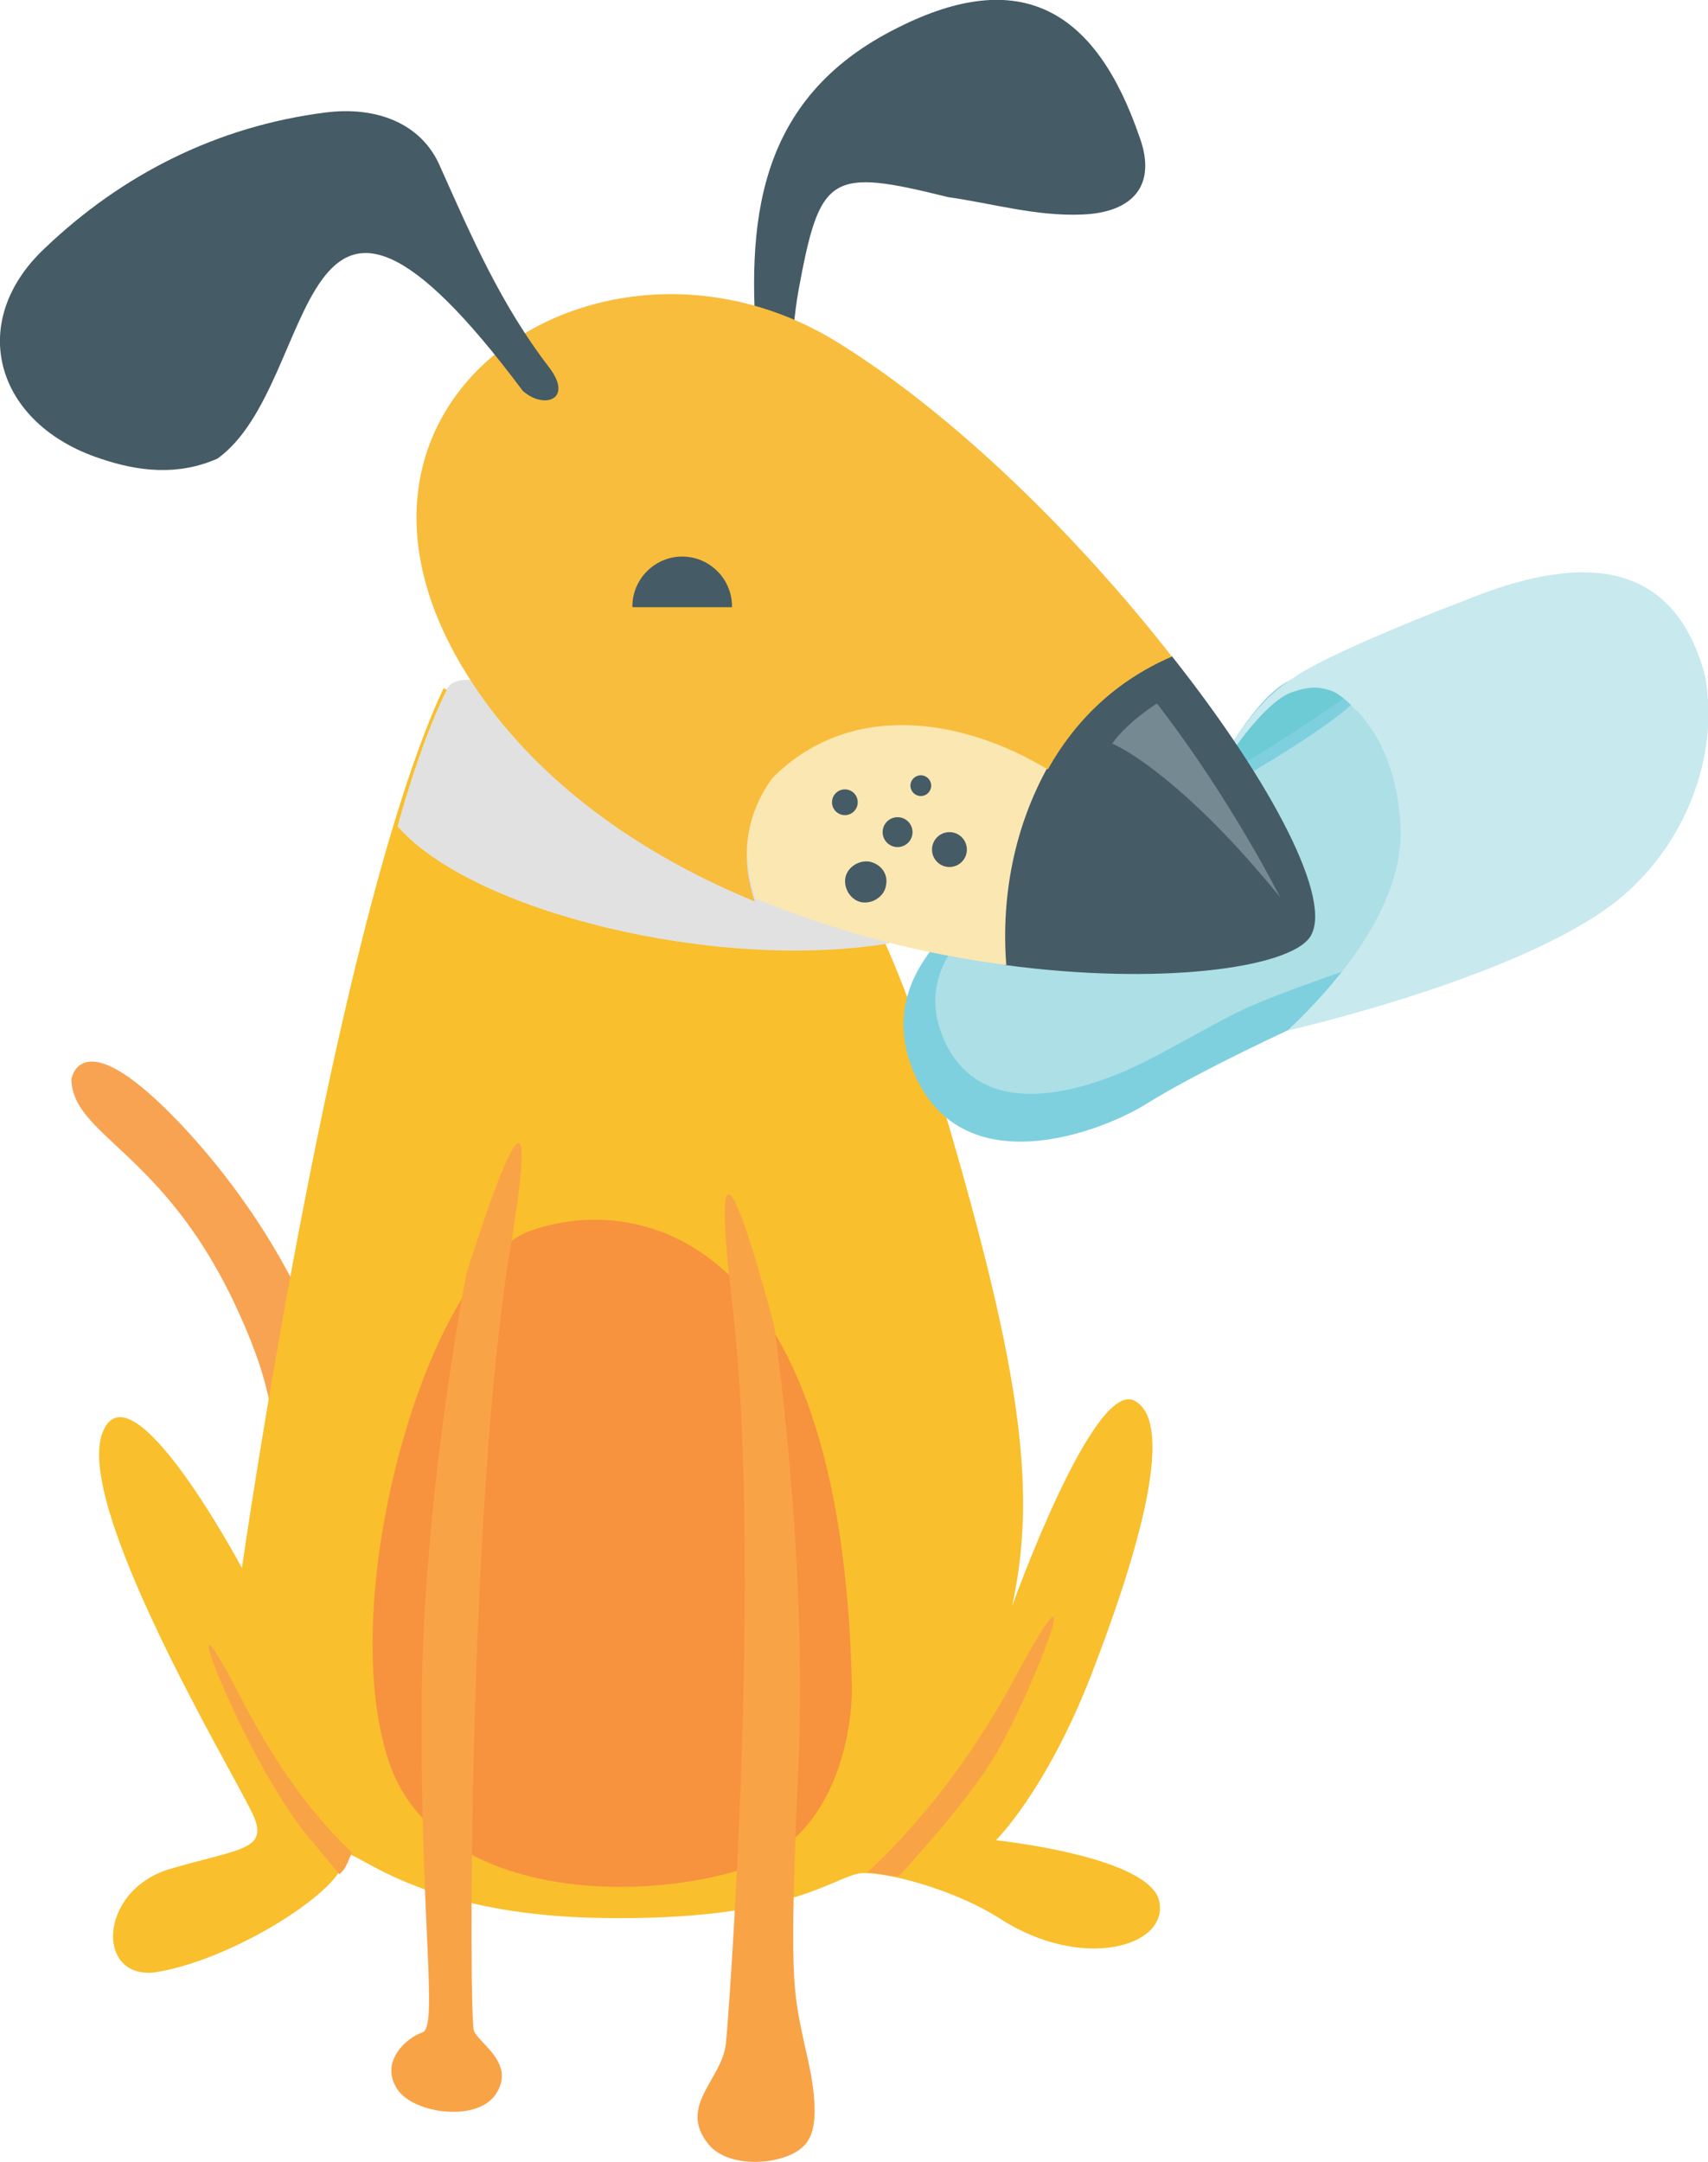 <svg xmlns="http://www.w3.org/2000/svg" width="411.6" height="521">
  <path fill="#F8A352" d="M65.9 352.6c1-12.6-2.9-24.9-9.7-39.2-17.3-36.1-38.6-39.8-39-53.3 0 0 1.7-12.2 19.9 4.4 13.9 12.6 46.5 50.4 46.7 94-.1-.1-18.5-6.3-17.9-5.9z"/>
  <path fill="#F9BF2C" d="M37.5 475.2c19.3-3.1 45.5-20.3 45.2-27-.4-7.3 11.6 12.9 61.2 13.9 48.4 1 57.5-10.8 64.3-10.8 6.9 0 22.6 4.4 32.8 11 19.5 12.6 40.4 6.9 38.4-4-1.9-11-39.4-14.9-39.4-14.9s12-11.8 22.8-39.4c10.8-27.8 20.8-60.6 10.8-66.4-9.9-6-29.7 49.4-29.7 49.4 6.2-28.6 2.1-58.3-18.7-127.4-7.3-24.2-16.2-43.2-24.9-57.3-23 12.2-33.6-14.5-60.2-19.3-5.6-.8-28-14.7-33.2-17.2-26.3 56.2-48.6 212-48.6 212s-26.8-50.2-33.6-32.6c-6.8 17.7 30.9 80.9 35.7 90.9 5.2 9.9-2.3 9.1-19.7 14.3-17.1 5.3-17.6 26.7-3.2 24.8z"/>
  <path fill="#F7923F" d="M127.7 296.6c-24.4 8.9-47.3 88-34 127.8 10.3 30.9 54.8 34.7 83.4 26.5 29.1-8.1 28.2-44.2 28.2-44.2-2.3-112-53.3-118.9-77.6-110.1z"/>
  <path fill="#F9A347" d="M176.4 313.8c7.5 61.9-1 175.5-1.5 178.8-1 8.5-11.6 14.9-4.2 24 5.2 6.6 20.6 5 24-.8 3.8-5.8-.2-20.1-1-24-2.5-12-3.6-14.9-1.3-65.9 2.3-50.8-5.8-106.2-5.8-106.2s-17.4-67.7-10.2-5.9zM122.9 301.3c-10.1 61.9-9.9 184.9-8.7 188 1.2 3.1 10.3 7.9 5.2 15.4-4.8 6.9-20.8 4.4-24-1.9-3.6-6.2 2.5-11.8 6.4-13.1 3.8-1.3-.4-25.7-.2-76.8 0-51 10.8-106 10.8-106s20.7-66.9 10.5-5.6zM209 451.2c2.3 0 4.2.8 7.7.8 7.3-8.1 18.1-20.3 23.6-29.9 9.3-16.2 23.6-53.9 3.6-16.6-12.2 22.4-25.9 37.3-34.9 45.7zm-133.6-7.3c3.1 3.6 4.4 5.4 6.4 7.7 1-1 1.3-1.3 2.1-3.1.2-.6.8-1.9 1-2.1-6.2-5.8-16.4-16.8-27.4-38.4-18.2-34.9 1.8 17.7 17.9 35.9z"/>
  <path fill="#E1E1E1" d="M209.5 208.6s-94.8-56.2-101.7-42.7c-6.8 13.5-12 33.2-12 33.2 17.9 20.6 76.8 35.1 118.5 28.2l-4.8-18.7z"/>
  <path fill="#6DCBD6" d="M296 180.4c3.3-5 9.3-14.3 15.6-16.8 4.2 2.1 9.7.8 13.1 5.2 1 1 3.3 2.3.8 3.6-12.4 6.6-23.4 15.4-36.3 21.2 3.2-6.2 4.3-8.6 6.8-13.2z"/>
  <path fill="#7ED0DF" d="M344.9 151.2c-8.9 9.7-45 35.1-72 46.7-26.8 11.6-64.9 30.3-52.9 60 11.4 28.2 45.7 14.7 56.2 8.1 12.4-7.7 34.5-18.1 45.2-22.8 10.8-5.2 28.6-10.8 28.6-10.8 30-18.6 3.7-91.2-5.1-81.2z"/>
  <path fill="#ACDFE6" d="M326.9 168.6c-7.1 7.5-38.1 25.9-58.9 34.9-20.8 8.7-50 23.2-40.9 46.1 8.7 21.6 33.8 12.6 42.5 9.1 8.7-3.5 21.4-11.4 29.9-15.4 8.3-4 28.8-10.8 28.8-10.8 23.1-14.4 5.6-71.4-1.4-63.9z"/>
  <path fill="#C8E9EE" d="M311.6 163.4c-5.4 3.3-9.1 7.9-11.6 11.2-1.5 1.5-5.2 7.7-6.2 11.2 3.1-5 11-16.4 17.2-18.9 2.9-1 5.6-1.7 8.7-.8 3.1.6 5.6 3.6 7.9 5.8 6.9 7.7 9.5 17.9 9.9 27.8.2 6.2-.8 23.6-27.2 48.6 0 0 60.6-13.7 82.1-33.6 13.7-12.4 22-32.4 18.5-51.8-7.5-28.4-29.9-29.9-58.7-17.9-1 .3-32.8 12.6-40.6 18.4z"/>
  <path fill="#455B65" d="M216.3 6.7C245.8-8.2 264 2.1 274.6 33c4.2 11.4-1.3 18.3-14.1 18.7-11 .4-21.4-2.7-32-4.2-28.6-7.1-30.9-5.6-36.1 22.6-1 5.6-1.3 11.2-2.1 16.8-2.5-.4-5.2-.6-7.7-.8-2.8-32-.7-62.3 33.7-79.4zM242.1 232.5c37.1 5 68.2.8 73.5-6.6 6-8.5-8.9-37.1-33.2-67.8-29.8 13-42.4 43.9-40.3 74.4z"/>
  <path fill="#FBE7B1" d="M182.1 216.5c19.9 8.3 40.9 13.5 60.4 16-1.3-16.8 2.1-33.4 9.9-47.5-21.4-12.9-48.2-16.4-66.4 2.1-6.8 9.5-7.1 19.6-3.9 29.4z"/>
  <path fill="#F8BD3D" d="M118.6 171.3c16.2 21 39 35.9 63.3 45.9-3.3-9.9-2.7-20.1 4.2-29.7 18.3-18.5 45.2-14.9 66.4-2.1 6.6-11.8 16.4-21.4 29.9-27.2-22-28.2-52-58.1-80.7-75.8-58.4-36-137.5 17.5-83.1 88.9z"/>
  <path fill="#748991" d="M268 179.2c3.6-5.2 10.8-9.7 10.8-9.7 17.7 22.8 29.7 46.7 29.7 46.7-24.7-30.4-40.5-37.2-40.5-37z"/>
  <path fill="#455B65" d="M176.4 146.3v-.2c0-6.6-5.4-12-12-12s-12 5.4-12 12v.2h24zM52.4 110.5c-9.5 4.2-19.1 3.1-28.2 0-25.3-8.3-32.4-32.8-13.5-50.6C29.4 42 52.4 30.4 78.5 27.1c11.8-1.5 23 2.3 27.6 13.1 7.5 16.8 14.7 33.4 26.3 48.4 5.8 7.7-1.3 10.1-6.4 5.6-56.2-75.2-48.3-1.8-73.6 16.3z"/>
  <circle cx="216.3" cy="200.5" r="3.6" fill="#455B65"/>
  <circle cx="203.6" cy="193.3" r="3.1" fill="#455B65"/>
  <circle cx="228.8" cy="204.7" r="4.2" fill="#455B65"/>
  <circle cx="221.9" cy="189.3" r="2.5" fill="#455B65"/>
  <path fill="#455B65" d="M209.5 207.6c-2.7-.4-5.4 1.5-5.8 4-.4 2.7 1.5 5.4 4 5.8 2.7.4 5.4-1.5 5.8-4 .6-2.7-1.1-5.2-4-5.8z"/>
</svg>